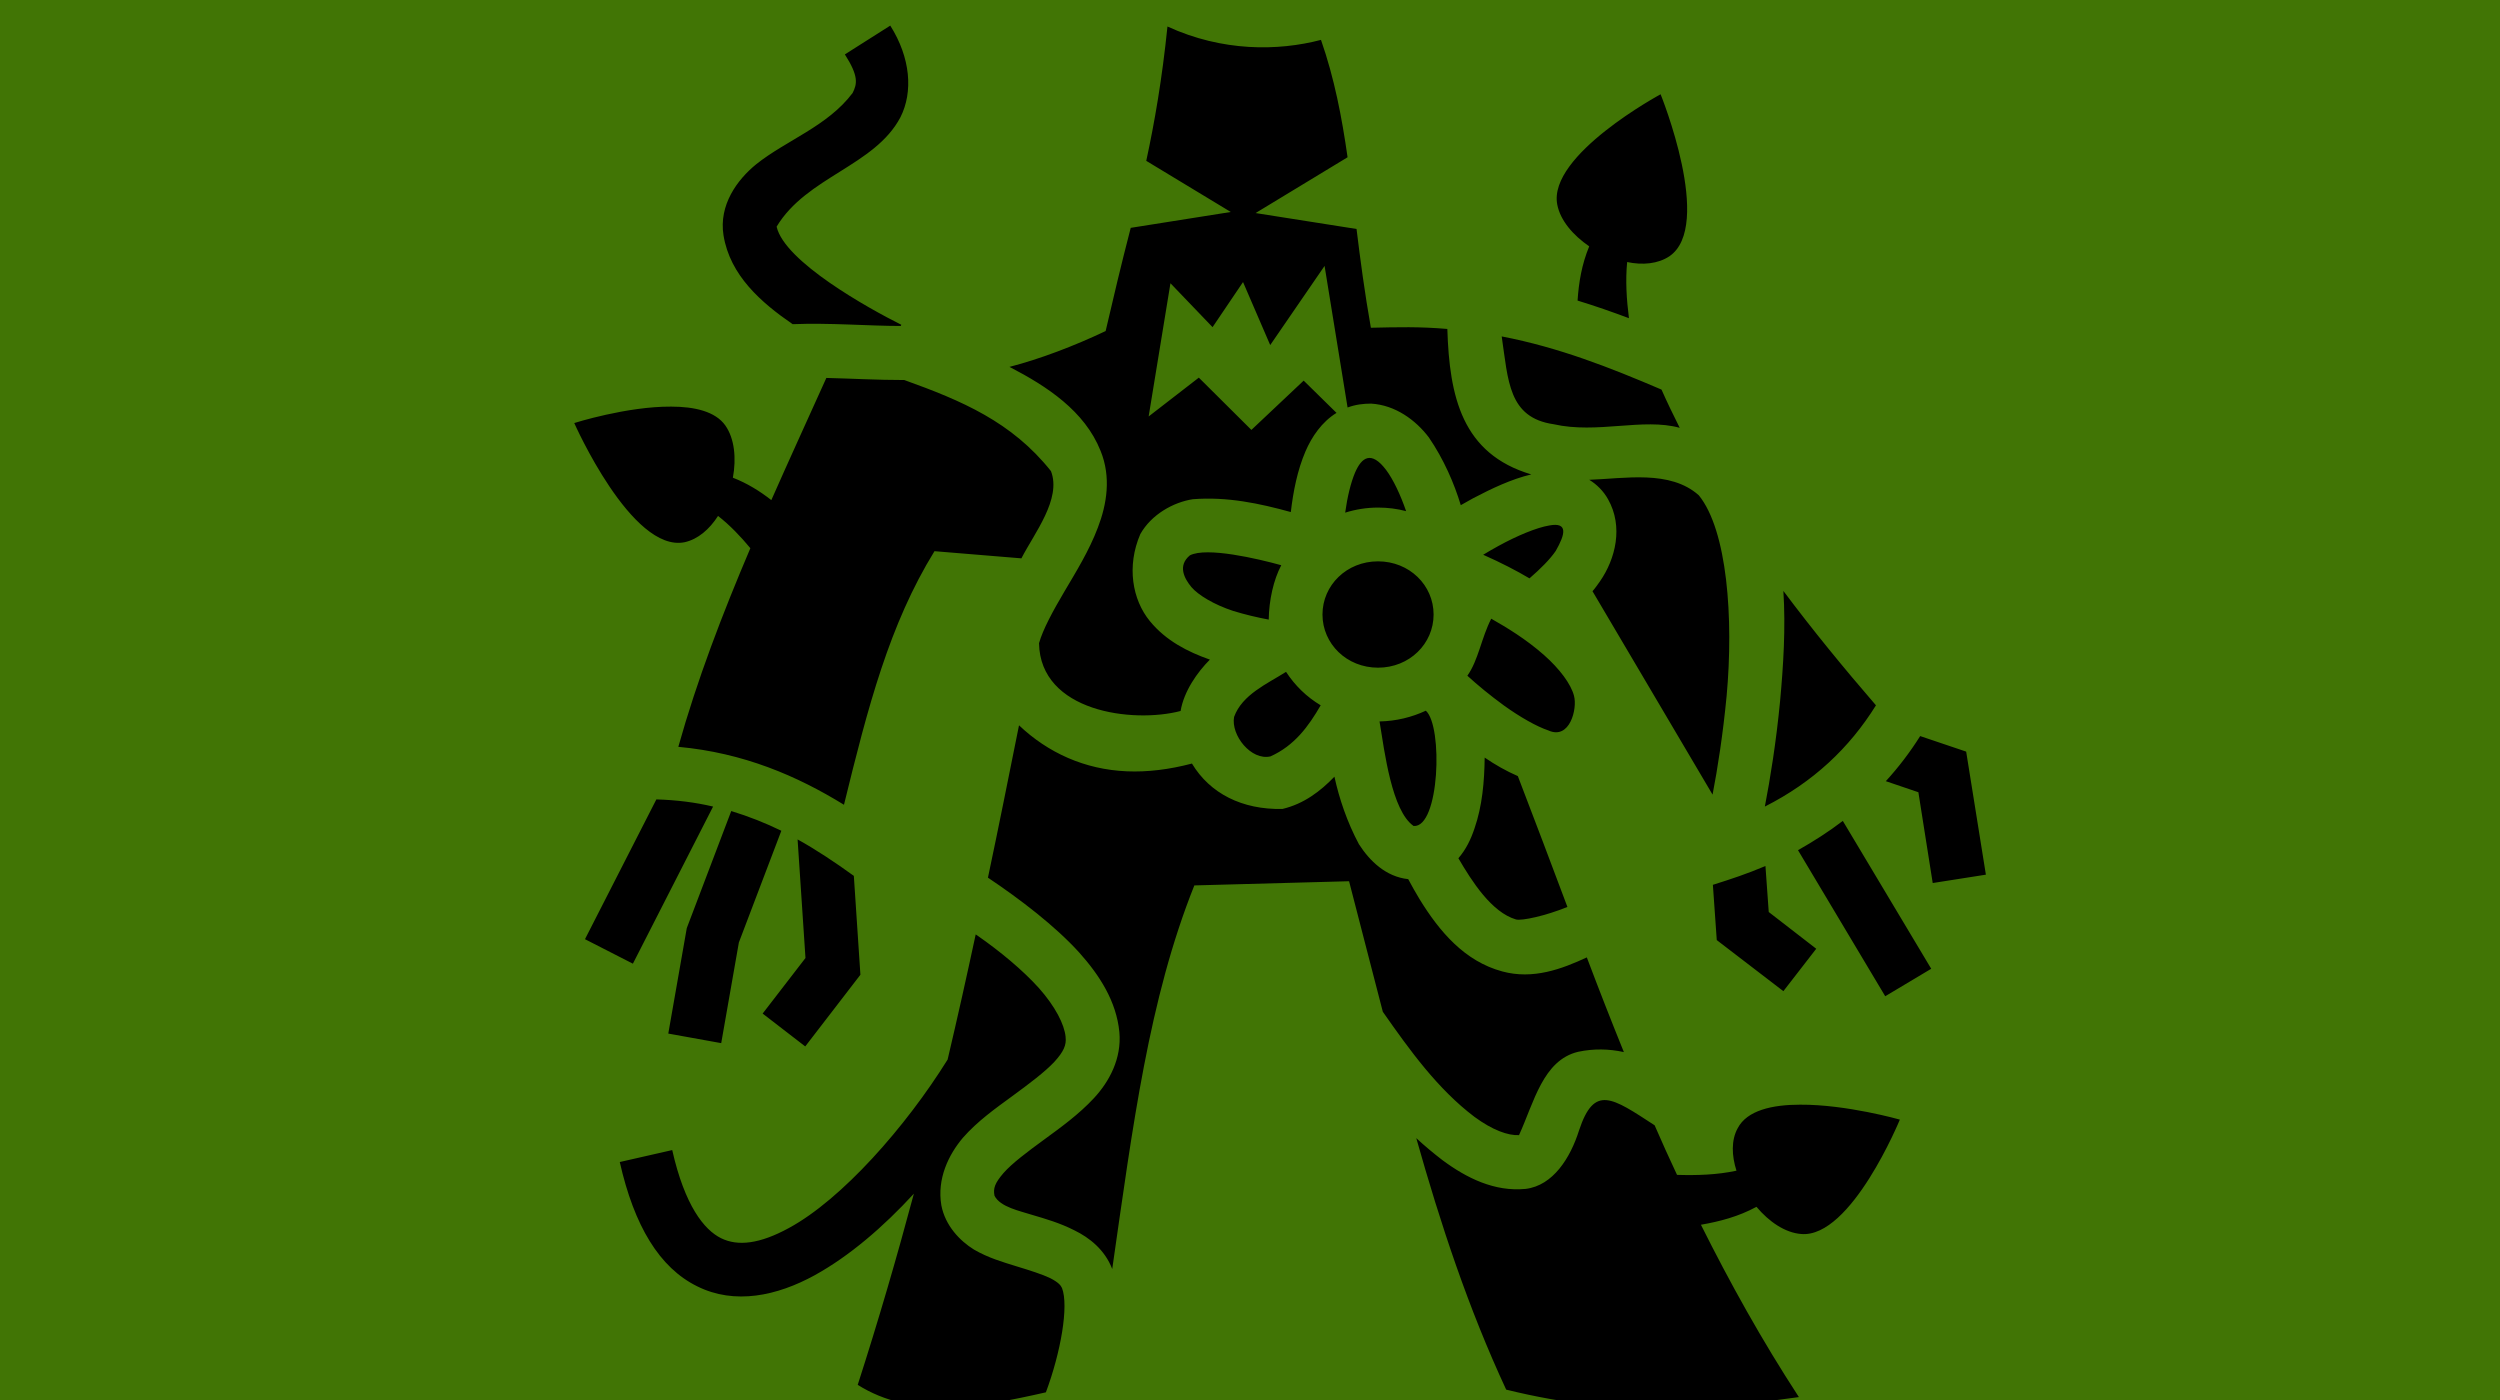 <?xml version="1.0" encoding="UTF-8" standalone="no"?>
<svg
   xmlns:dc="http://purl.org/dc/elements/1.1/"
   xmlns:cc="http://creativecommons.org/ns#"
   xmlns:rdf="http://www.w3.org/1999/02/22-rdf-syntax-ns#"
   xmlns:svg="http://www.w3.org/2000/svg"
   xmlns="http://www.w3.org/2000/svg"
   xmlns:sodipodi="http://sodipodi.sourceforge.net/DTD/sodipodi-0.dtd"
   xmlns:inkscape="http://www.inkscape.org/namespaces/inkscape"
   viewBox="0 0 1000 560"
   version="1.1"
   id="svg6"
   sodipodi:docname="shambling-mound.svg"
   inkscape:version="0.92.1 r15371"
   inkscape:export-filename="C:\Users\William\Documents\Dev\Games\ccg\ccgclient\src\assets\png\shambling-mound.png"
   inkscape:export-xdpi="200"
   inkscape:export-ydpi="200">
  <defs
     id="defs10" />
  <sodipodi:namedview
     pagecolor="#ffffff"
     bordercolor="#666666"
     borderopacity="1"
     objecttolerance="10"
     gridtolerance="10"
     guidetolerance="10"
     inkscape:pageopacity="0"
     inkscape:pageshadow="2"
     inkscape:window-width="3840"
     inkscape:window-height="2104"
     id="namedview8"
     showgrid="false"
     inkscape:zoom="1.19198"
     inkscape:cx="505.5121"
     inkscape:cy="106.63996"
     inkscape:window-x="-16"
     inkscape:window-y="-16"
     inkscape:window-maximized="1"
     inkscape:current-layer="svg6" />
  <rect
     width="1000"
     height="560"
     fill="white"
     class="card-image-background"
     id="rect2"
     style="fill:#417505;fill-opacity:1" />
  <path
     d="m 356.108,10.24 -18.161,11.518 c 5.615,8.794 4.899,11.816 3.106,15.425 -10.036,13.358 -26.584,18.913 -38.603,28.543 -7.623,6.213 -14.971,16.297 -13.047,28.388 2.593,16.082 15.126,26.954 27.659,35.557 14.791,-0.597 30.443,0.717 43.227,0.717 l 0.239,-0.478 c -13.143,-6.571 -46.692,-25.21 -49.882,-39.249 12.008,-19.965 39.248,-24.278 49.524,-43.753 5.138,-10.156 4.062,-23.812 -4.062,-36.668 z m 110.876,0.358 c -2.151,21.052 -5.138,38.281 -8.483,53.741 l 33.812,20.455 -40.025,6.344 c -3.943,15.233 -6.81,27.42 -10.036,41.28 -12.545,5.974 -26.405,11.231 -38.472,14.337 15.054,7.766 30.108,17.683 36.441,33.573 4.301,10.514 2.509,21.387 -1.075,30.706 -3.465,9.2 -8.722,17.683 -13.382,25.568 -4.66,7.886 -8.602,15.174 -10.156,20.67 0.478,27.48 37.516,32.14 56.633,27.122 1.314,-7.886 6.691,-15.532 11.709,-20.55 -8.841,-3.106 -17.563,-7.527 -24.015,-15.413 -7.049,-8.602 -9.319,-21.984 -3.823,-34.768 4.421,-7.886 13.262,-12.784 21.028,-13.979 13.74,-1.075 26.644,1.673 39.189,5.138 0.956,-8.244 2.629,-16.727 5.854,-24.254 2.509,-5.854 6.571,-11.828 12.426,-15.413 l -13.143,-12.904 -20.909,19.714 -21.028,-20.909 -20.072,15.532 8.722,-53.287 16.846,17.563 12.187,-18.041 10.872,25.21 21.745,-31.662 9.2,56.633 c 3.226,-1.195 6.332,-1.553 9.439,-1.553 9.678,0.597 17.802,6.571 23.059,13.501 5.974,8.722 10.156,18.4 12.784,27.122 1.673,-0.956 3.226,-1.792 4.899,-2.748 7.527,-3.943 15.293,-7.647 23.298,-9.558 -27.719,-8.244 -32.737,-31.064 -33.573,-58.186 -11.231,-0.956 -19.594,-0.717 -30.586,-0.478 -2.39,-13.382 -4.301,-27.719 -5.735,-39.511 L 502.229,85.224 539.028,62.906 c -2.27,-15.938 -5.257,-31.554 -10.634,-46.955 -17.205,4.516 -39.428,4.755 -61.412,-5.353 z m 197.258,27.11 c 0,0 -45.163,24.326 -41.339,44.123 1.195,6.32 6.332,12.282 12.784,16.703 -2.987,7.24 -4.182,14.409 -4.66,21.697 7.049,2.151 13.859,4.54 20.55,7.049 -0.956,-7.527 -1.434,-15.054 -0.717,-22.462 6.213,1.314 12.306,0.717 16.846,-2.27 17.922,-12.079 -3.465,-64.841 -3.465,-64.841 z m -63.562,96.861 c 2.629,17.683 2.629,32.498 20.789,35.127 17.444,3.943 35.724,-2.629 50.42,1.434 -2.509,-5.018 -5.018,-10.156 -7.288,-15.293 -20.67,-8.841 -40.981,-16.846 -63.921,-21.267 z M 330.539,151.176 c -7.384,16.368 -14.827,32.617 -22.008,48.866 -4.588,-3.584 -9.57,-6.691 -15.377,-8.961 1.422,-7.766 0.669,-15.652 -3.035,-20.909 -3.979,-5.615 -12.366,-7.527 -21.649,-7.527 -17.731,-0.119 -38.771,6.571 -38.771,6.571 0,0 22.952,51.973 44.159,47.672 5.317,-1.195 9.905,-5.138 13.358,-10.514 4.743,3.704 8.961,8.124 12.928,12.904 -11.183,26.285 -21.279,52.57 -28.818,79.453 26.034,2.39 47.445,11.589 66.262,23.179 9.558,-39.069 18.161,-72.165 36.202,-101.437 l 34.768,2.867 c 5.138,-10.036 16.13,-23.776 11.828,-34.888 -15.652,-19.714 -35.724,-28.197 -58.664,-36.441 -10.992,0 -21.148,-0.597 -31.184,-0.836 z m 211.476,37.875 c -1.673,3.943 -3.106,9.797 -3.943,16.01 4.182,-1.314 8.602,-2.031 13.143,-2.031 3.943,0 7.647,0.478 11.231,1.434 -2.27,-6.571 -5.138,-12.665 -8.005,-16.488 -5.974,-7.886 -9.797,-5.018 -12.426,1.075 z m 93.671,2.867 c 2.987,1.792 5.735,4.54 7.527,7.766 6.213,10.992 2.987,23.896 -3.226,32.856 -0.956,1.314 -1.912,2.748 -2.987,3.943 l 48.03,81.364 c 2.031,-10.514 4.182,-24.374 5.615,-39.428 2.867,-31.184 0.239,-66.31 -11.111,-80.289 -11.47,-10.275 -29.75,-6.691 -43.848,-6.213 z m -16.01,18.28 c -5.018,0.836 -12.784,4.062 -20.192,8.124 -2.151,1.195 -4.301,2.39 -6.213,3.584 7.049,3.106 13.501,6.452 18.519,9.439 4.421,-3.823 8.244,-7.647 10.514,-10.992 3.823,-6.691 5.018,-11.589 -2.629,-10.156 z m -143.732,11.948 c -5.018,4.182 -2.151,9.319 0.597,12.665 2.748,3.226 9.08,7.049 16.727,9.558 4.66,1.434 9.678,2.629 14.218,3.465 0.119,-7.766 1.912,-15.891 5.018,-21.745 -9.439,-2.629 -29.869,-7.408 -36.56,-3.943 z m 75.271,2.39 c -12.545,0 -22.223,9.558 -22.223,21.267 0,11.709 9.678,21.267 22.223,21.267 12.545,0 22.223,-9.558 22.223,-21.267 0,-11.709 -9.678,-21.267 -22.223,-21.267 z m 162.132,11.828 c 0.956,14.696 0,29.869 -1.314,44.087 -1.553,16.249 -3.943,31.064 -6.093,42.176 19.355,-9.797 33.812,-23.418 44.446,-40.503 -12.904,-14.935 -25.329,-30.108 -37.038,-45.76 z m -116.849,11.111 c -3.943,7.647 -5.138,16.607 -9.558,22.82 4.062,3.704 8.961,7.766 14.696,11.948 6.332,4.54 13.023,8.363 17.683,9.917 8.602,3.943 11.709,-8.722 10.275,-13.859 -1.195,-4.66 -5.735,-10.753 -11.948,-16.249 -7.288,-6.452 -15.054,-11.111 -21.148,-14.576 z m -82.081,21.267 c -7.527,4.779 -17.563,9.08 -20.789,18.041 -1.314,7.288 6.81,17.563 14.576,15.771 9.558,-4.301 15.174,-11.948 20.072,-20.431 -5.615,-3.345 -10.275,-7.886 -13.859,-13.382 z m 55.916,15.532 c -5.615,2.629 -11.948,4.182 -18.519,4.301 2.031,12.306 4.899,35.724 13.62,41.817 10.395,0.836 11.828,-39.906 4.899,-46.118 z m -162.729,5.854 c -4.062,20.192 -8.124,40.623 -12.426,60.934 13.023,8.722 26.883,19.355 36.441,29.869 8.244,9.2 14.935,19.594 16.13,31.901 0.956,10.634 -4.062,19.833 -10.156,26.405 -6.093,6.571 -13.262,11.709 -19.953,16.607 -6.691,4.899 -12.784,9.439 -16.249,13.382 -3.465,4.062 -4.182,6.093 -3.584,9.08 2.27,4.54 10.275,6.093 15.054,7.647 5.257,1.553 11.111,3.226 16.966,6.213 5.854,2.867 12.067,7.647 15.054,15.413 v 0.119 c 8.244,-57.349 14.696,-108.128 32.856,-153.529 l 61.89,-1.673 c 4.66,17.802 9.439,36.799 13.501,52.212 10.873,15.532 21.984,30.945 36.68,42.056 7.169,5.257 13.382,7.527 17.802,7.288 5.974,-13.023 9.558,-29.989 23.657,-33.334 6.213,-1.314 12.306,-1.195 18.28,0.119 -5.138,-12.665 -10.036,-25.21 -14.815,-37.875 -10.036,4.66 -21.506,8.961 -33.812,5.615 -15.054,-4.062 -25.09,-15.891 -33.095,-28.914 -1.553,-2.629 -3.106,-5.257 -4.54,-8.005 -8.961,-0.956 -15.413,-7.288 -19.714,-13.979 -4.779,-8.961 -7.886,-18.28 -9.797,-27.002 -5.496,5.735 -12.187,10.873 -20.789,12.904 -16.13,0.358 -29.033,-6.213 -36.202,-18.161 -9.08,2.39 -17.802,3.465 -26.046,3.106 -16.846,-0.717 -31.542,-7.408 -43.132,-18.4 z m 360.465,4.301 c -4.062,6.452 -8.602,12.426 -13.74,18.041 l 13.023,4.421 5.735,36.321 21.267,-3.345 -7.886,-49.225 z m -174.199,8.602 c -0.119,9.558 -0.956,19.355 -4.062,28.316 -1.434,4.301 -3.345,8.363 -6.452,11.948 5.377,9.2 13.262,21.626 23.059,24.493 2.27,0.597 11.828,-1.434 20.55,-5.018 -6.571,-17.563 -13.143,-34.888 -19.833,-52.331 -4.66,-2.031 -9.08,-4.54 -13.262,-7.408 z m -331.324,16.727 -28.555,55.916 19.164,9.797 32.08,-62.845 c -7.073,-1.673 -14.6,-2.629 -22.689,-2.867 z m 29.953,4.66 -17.79,46.835 -7.396,42.176 21.172,3.823 7.061,-40.264 16.99,-44.685 c -6.368,-3.106 -12.999,-5.735 -20.036,-7.886 z m 444.625,3.943 c -5.615,4.301 -11.589,8.125 -17.922,11.709 l 34.888,58.425 18.4,-10.992 z m -418.089,7.408 3.154,47.433 -17.133,22.223 17.038,13.143 22.068,-28.675 -2.629,-39.547 c -7.408,-5.377 -15.532,-10.753 -22.498,-14.576 z m 387.144,10.634 c -7.647,3.226 -13.501,5.138 -21.028,7.527 l 1.553,22.103 26.644,20.431 13.143,-16.966 -18.997,-14.696 z m -315.9,27.36 c -3.584,16.727 -7.288,33.334 -11.231,50.061 -16.727,26.883 -42.295,55.916 -63.503,67.386 -11.577,6.332 -20.371,7.408 -27.133,4.062 -6.774,-3.345 -14.505,-13.023 -19.523,-35.246 l -20.98,4.779 c 5.759,25.568 15.891,42.295 30.945,49.703 15.054,7.527 32.02,3.823 47.027,-4.421 13.859,-7.647 27.36,-19.236 39.667,-32.617 -6.81,25.449 -14.218,50.898 -22.462,76.466 21.626,13.62 48.15,9.2 75.271,2.987 5.974,-16.01 9.2,-34.529 6.452,-41.698 -0.478,-1.075 -1.434,-2.27 -4.66,-3.943 -3.226,-1.553 -8.124,-3.106 -13.62,-4.779 -5.377,-1.673 -11.231,-3.345 -16.966,-6.691 -5.615,-3.465 -11.47,-9.558 -13.023,-17.683 -1.792,-10.634 2.867,-20.192 8.602,-27.002 5.854,-6.691 13.143,-11.828 19.833,-16.727 6.691,-4.899 12.904,-9.558 16.727,-13.62 3.823,-4.182 4.899,-6.81 4.54,-9.917 v -0.119 c -0.478,-5.018 -4.182,-12.187 -10.634,-19.475 -6.571,-7.288 -15.532,-14.696 -24.612,-21.028 -0.239,-0.119 -0.478,-0.358 -0.717,-0.478 z m 241.345,78.378 c -3.465,10.992 -10.395,22.103 -21.387,23.418 -12.426,1.195 -23.537,-4.301 -33.215,-11.47 -3.584,-2.748 -7.169,-5.735 -10.514,-8.841 9.678,34.29 20.789,67.983 35.963,100.6 47.552,11.709 82.679,7.766 117.088,2.987 -14.815,-22.701 -27.599,-45.76 -39.189,-68.939 7.527,-1.314 14.935,-3.226 22.223,-7.169 5.018,5.974 11.47,10.395 17.922,10.873 19.953,1.673 39.428,-45.76 39.428,-45.76 0,0 -21.387,-6.093 -39.906,-5.974 -11.111,0 -21.267,2.27 -24.971,9.439 -2.629,4.779 -2.39,10.992 -0.478,16.966 -7.766,1.673 -15.771,1.912 -23.776,1.673 -3.106,-6.571 -6.093,-13.262 -8.961,-19.833 -17.085,-11.111 -24.135,-16.368 -30.228,2.031 z"
     class="card-image-forground"
     id="path4"
     inkscape:connector-curvature="0"
     style="fill:#000000;stroke-width:1.195" />
</svg>
